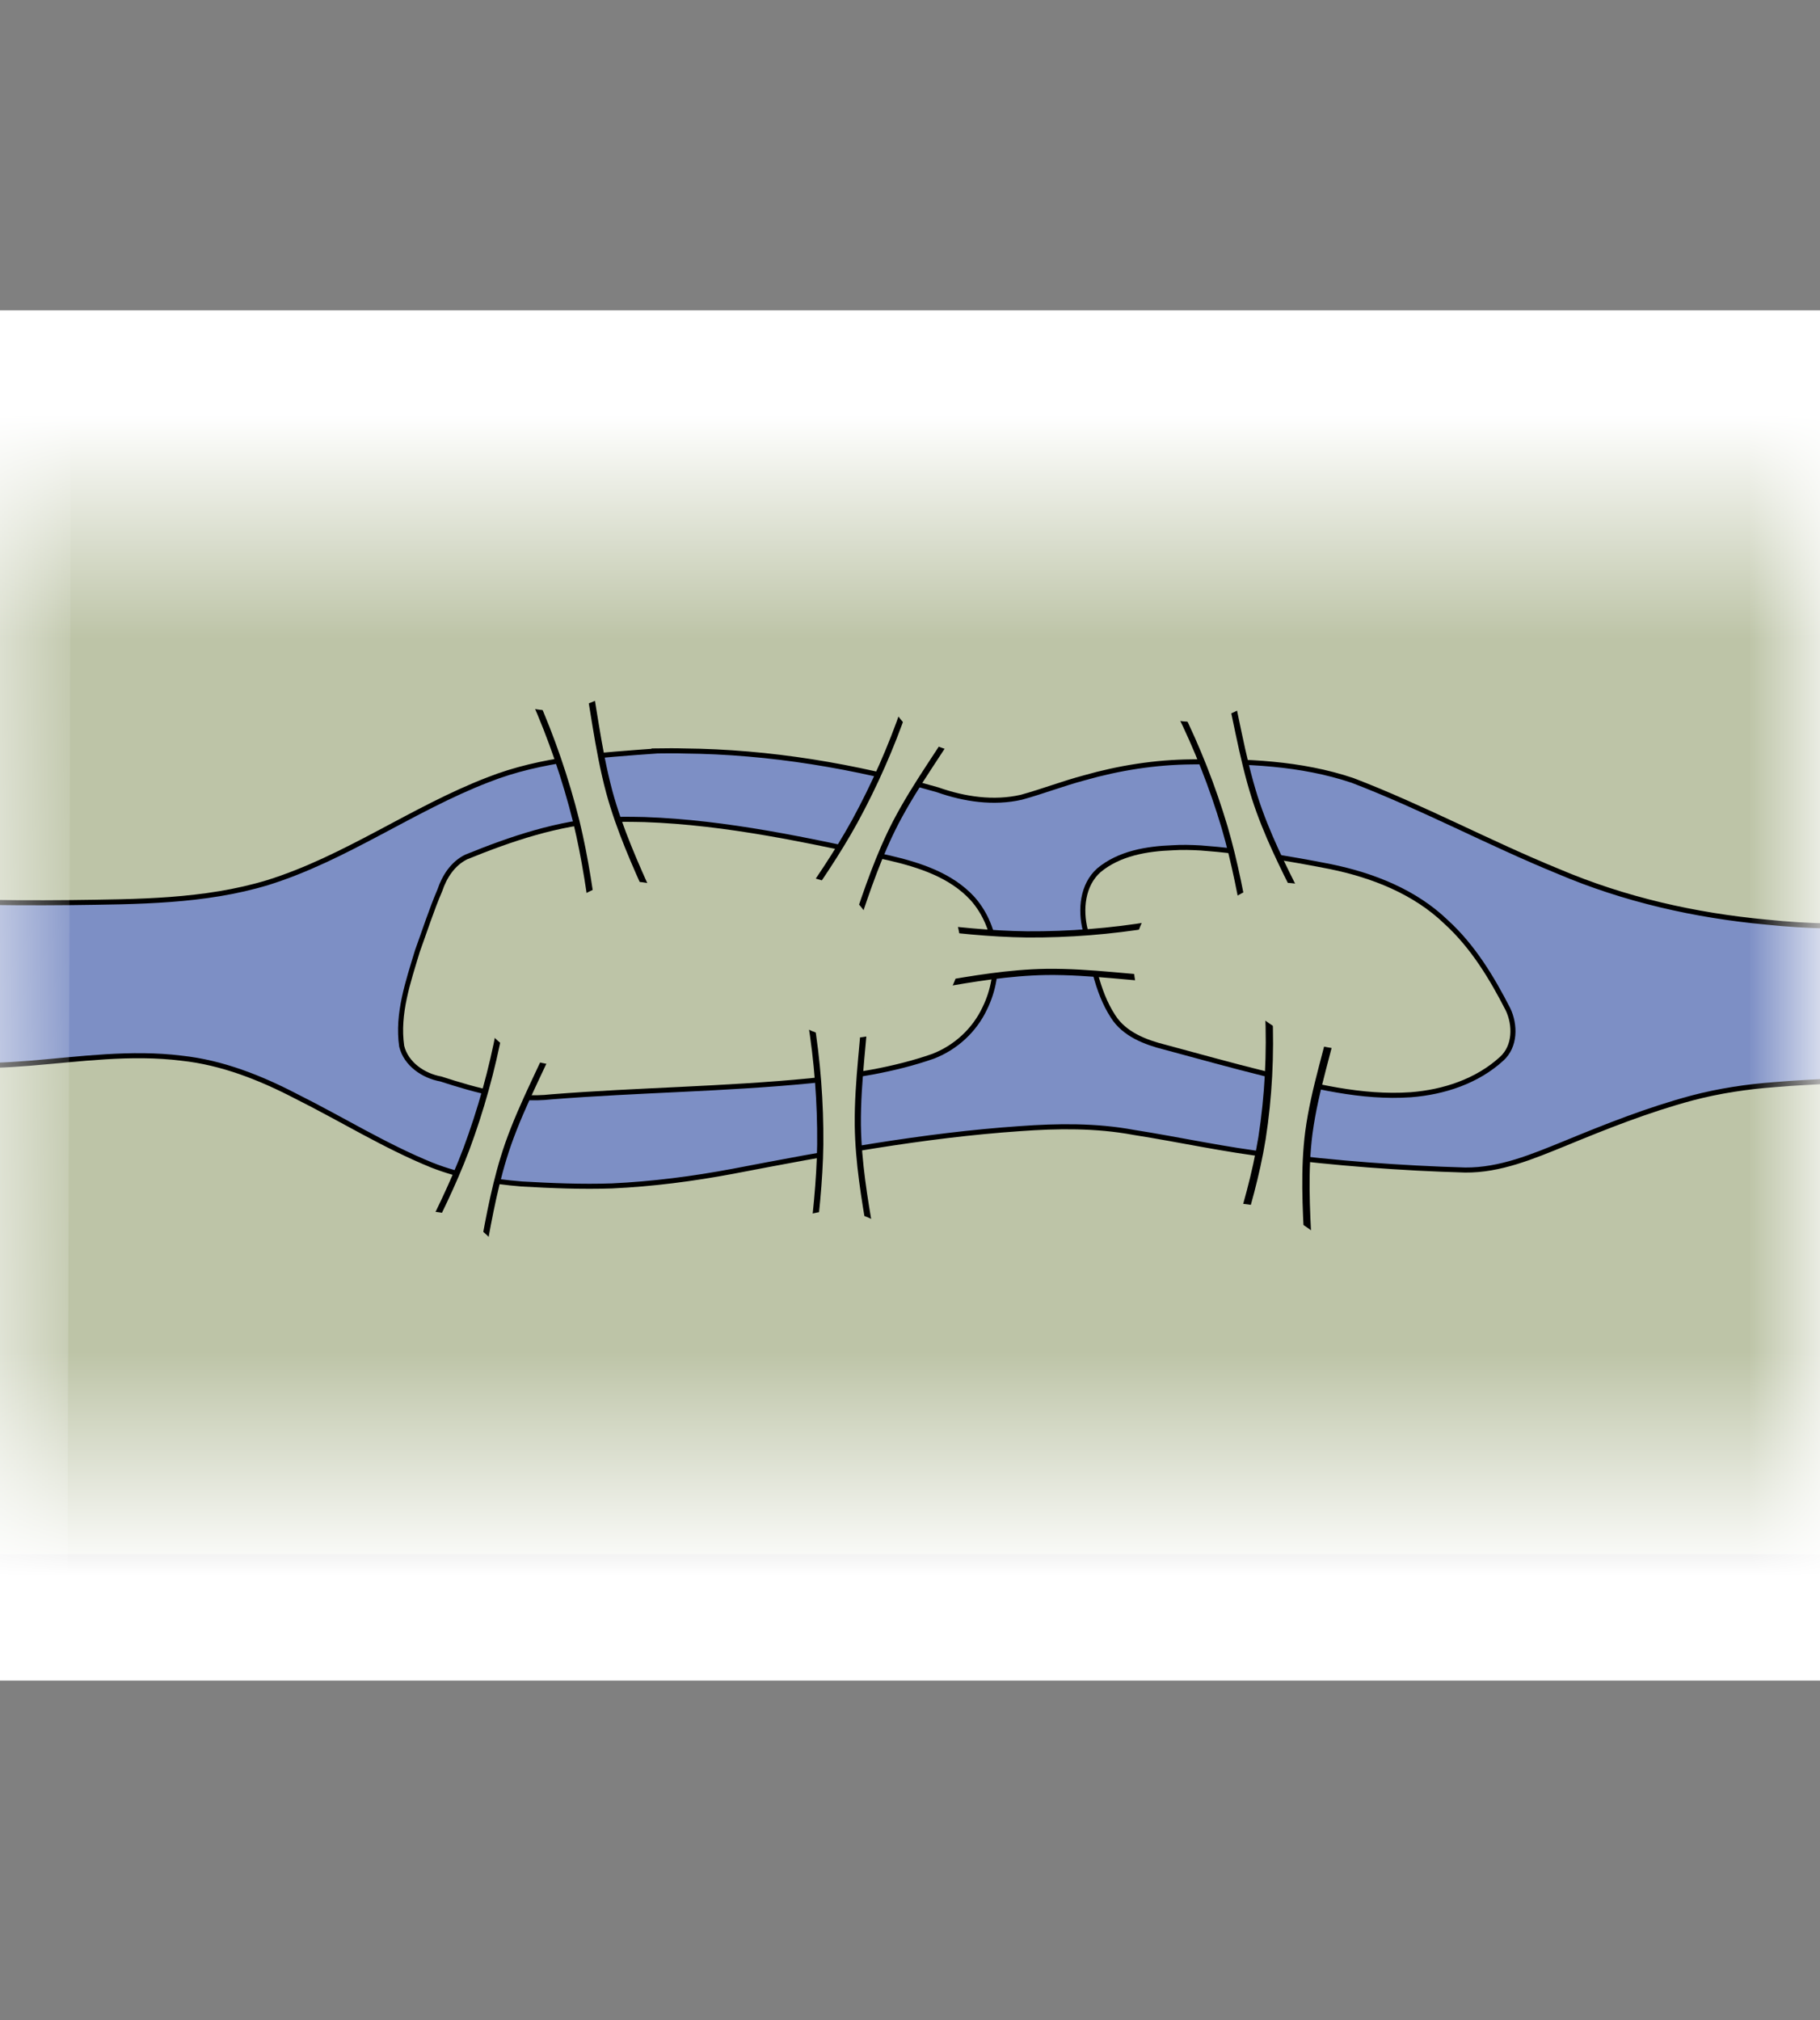 <?xml version="1.0" encoding="UTF-8" standalone="no"?>
<!-- Created with Inkscape (http://www.inkscape.org/) -->

<svg
   xmlns:dc="http://purl.org/dc/elements/1.1/"
   xmlns:cc="http://creativecommons.org/ns#"
   xmlns:rdf="http://www.w3.org/1999/02/22-rdf-syntax-ns#"
   xmlns:svg="http://www.w3.org/2000/svg"
   xmlns="http://www.w3.org/2000/svg"
   xmlns:xlink="http://www.w3.org/1999/xlink"
   xmlns:sodipodi="http://sodipodi.sourceforge.net/DTD/sodipodi-0.dtd"
   xmlns:inkscape="http://www.inkscape.org/namespaces/inkscape"
   width="360"
   height="399.6"
   id="svg2"
   version="1.1"
   inkscape:version="0.48.1 "
   sodipodi:docname="7bridges.svg"
   inkscape:export-filename="/home/olevin/Documents/Teaching/Graphs/7bridges.png"
   inkscape:export-xdpi="139"
   inkscape:export-ydpi="139">
  <rect width="100%" height="100%" fill="#808080" stroke="none"/>
  <defs
     id="defs4">
    <linearGradient
       inkscape:collect="always"
       id="linearGradient3871">
      <stop
         style="stop-color:#ffffff;stop-opacity:1;"
         offset="0"
         id="stop3873" />
      <stop
         style="stop-color:#ffffff;stop-opacity:0;"
         offset="1"
         id="stop3875" />
    </linearGradient>
    <linearGradient
       inkscape:collect="always"
       id="linearGradient3853">
      <stop
         style="stop-color:#ffffff;stop-opacity:1;"
         offset="0"
         id="stop3855" />
      <stop
         style="stop-color:#ffffff;stop-opacity:0;"
         offset="1"
         id="stop3857" />
    </linearGradient>
    <linearGradient
       id="linearGradient3799">
      <stop
         id="stop3807"
         offset="0"
         style="stop-color:#ffffff;stop-opacity:0.247;" />
      <stop
         style="stop-color:#ffffff;stop-opacity:0.216;"
         offset="0.125"
         id="stop3813" />
      <stop
         style="stop-color:#ffffff;stop-opacity:0.184;"
         offset="0.327"
         id="stop3811" />
      <stop
         style="stop-color:#ffffff;stop-opacity:0.122;"
         offset="0.5"
         id="stop3809" />
      <stop
         id="stop3803"
         offset="1"
         style="stop-color:#ffffff;stop-opacity:0;" />
    </linearGradient>
    <linearGradient
       id="linearGradient3783">
      <stop
         style="stop-color:#ffffff;stop-opacity:1;"
         offset="0"
         id="stop3785" />
      <stop
         style="stop-color:#ffffff;stop-opacity:0;"
         offset="1"
         id="stop3787" />
    </linearGradient>
    <inkscape:perspective
       sodipodi:type="inkscape:persp3d"
       inkscape:vp_x="0 : 526.18109 : 1"
       inkscape:vp_y="0 : 1000 : 0"
       inkscape:vp_z="744.09448 : 526.18109 : 1"
       inkscape:persp3d-origin="372.04724 : 350.78739 : 1"
       id="perspective10" />
    <inkscape:perspective
       id="perspective3685"
       inkscape:persp3d-origin="0.5 : 0.33333333 : 1"
       inkscape:vp_z="1 : 0.5 : 1"
       inkscape:vp_y="0 : 1000 : 0"
       inkscape:vp_x="0 : 0.5 : 1"
       sodipodi:type="inkscape:persp3d" />
    <inkscape:perspective
       id="perspective3685-0"
       inkscape:persp3d-origin="0.5 : 0.33333333 : 1"
       inkscape:vp_z="1 : 0.5 : 1"
       inkscape:vp_y="0 : 1000 : 0"
       inkscape:vp_x="0 : 0.5 : 1"
       sodipodi:type="inkscape:persp3d" />
    <inkscape:perspective
       id="perspective3685-1"
       inkscape:persp3d-origin="0.5 : 0.33333333 : 1"
       inkscape:vp_z="1 : 0.5 : 1"
       inkscape:vp_y="0 : 1000 : 0"
       inkscape:vp_x="0 : 0.5 : 1"
       sodipodi:type="inkscape:persp3d" />
    <inkscape:perspective
       id="perspective3685-4"
       inkscape:persp3d-origin="0.5 : 0.33333333 : 1"
       inkscape:vp_z="1 : 0.5 : 1"
       inkscape:vp_y="0 : 1000 : 0"
       inkscape:vp_x="0 : 0.5 : 1"
       sodipodi:type="inkscape:persp3d" />
    <inkscape:perspective
       id="perspective3685-6"
       inkscape:persp3d-origin="0.5 : 0.33333333 : 1"
       inkscape:vp_z="1 : 0.5 : 1"
       inkscape:vp_y="0 : 1000 : 0"
       inkscape:vp_x="0 : 0.5 : 1"
       sodipodi:type="inkscape:persp3d" />
    <inkscape:perspective
       id="perspective3685-63"
       inkscape:persp3d-origin="0.5 : 0.33333333 : 1"
       inkscape:vp_z="1 : 0.5 : 1"
       inkscape:vp_y="0 : 1000 : 0"
       inkscape:vp_x="0 : 0.5 : 1"
       sodipodi:type="inkscape:persp3d" />
    <inkscape:perspective
       id="perspective3823"
       inkscape:persp3d-origin="0.5 : 0.33333333 : 1"
       inkscape:vp_z="1 : 0.5 : 1"
       inkscape:vp_y="0 : 1000 : 0"
       inkscape:vp_x="0 : 0.5 : 1"
       sodipodi:type="inkscape:persp3d" />
    <linearGradient
       inkscape:collect="always"
       xlink:href="#linearGradient3783-7"
       id="linearGradient3789-7"
       x1="358.214"
       y1="194.243"
       x2="339.286"
       y2="194.243"
       gradientUnits="userSpaceOnUse"
       gradientTransform="matrix(1.29,0,0,1,-119.012,652.048)" />
    <linearGradient
       id="linearGradient3783-7">
      <stop
         style="stop-color:#ffffff;stop-opacity:1;"
         offset="0"
         id="stop3785-9" />
      <stop
         style="stop-color:#ffffff;stop-opacity:0;"
         offset="1"
         id="stop3787-7" />
    </linearGradient>
    <linearGradient
       inkscape:collect="always"
       xlink:href="#linearGradient3783"
       id="linearGradient3039"
       gradientUnits="userSpaceOnUse"
       gradientTransform="matrix(0.879,0,0,1,51.936,652.048)"
       x1="358.214"
       y1="194.243"
       x2="334.407"
       y2="194.243" />
    <linearGradient
       y2="194.243"
       x2="339.286"
       y1="194.243"
       x1="358.214"
       gradientTransform="matrix(0.613,0,0,1,-219.755,-1043.928)"
       gradientUnits="userSpaceOnUse"
       id="linearGradient3832-3"
       xlink:href="#linearGradient3783-7-5"
       inkscape:collect="always" />
    <linearGradient
       id="linearGradient3783-7-5">
      <stop
         style="stop-color:#ffffff;stop-opacity:1;"
         offset="0"
         id="stop3785-9-5" />
      <stop
         style="stop-color:#ffffff;stop-opacity:0;"
         offset="1"
         id="stop3787-7-8" />
    </linearGradient>
    <linearGradient
       y2="194.243"
       x2="339.286"
       y1="194.243"
       x1="358.214"
       gradientTransform="matrix(0.935,0,0,2.793,776.339,-1522.454)"
       gradientUnits="userSpaceOnUse"
       id="linearGradient3824"
       xlink:href="#linearGradient3783-7-5"
       inkscape:collect="always" />
    <linearGradient
       inkscape:collect="always"
       xlink:href="#linearGradient3853"
       id="linearGradient3859"
       x1="16.69"
       y1="-843.034"
       x2="-21.102"
       y2="-842.346"
       gradientUnits="userSpaceOnUse" />
    <linearGradient
       inkscape:collect="always"
       xlink:href="#linearGradient3871"
       id="linearGradient3877"
       x1="187.857"
       y1="311.743"
       x2="187.857"
       y2="267.457"
       gradientUnits="userSpaceOnUse" />
    <linearGradient
       inkscape:collect="always"
       xlink:href="#linearGradient3871-3"
       id="linearGradient3877-3"
       x1="187.857"
       y1="311.743"
       x2="187.857"
       y2="267.457"
       gradientUnits="userSpaceOnUse" />
    <linearGradient
       inkscape:collect="always"
       id="linearGradient3871-3">
      <stop
         style="stop-color:#ffffff;stop-opacity:1;"
         offset="0"
         id="stop3873-3" />
      <stop
         style="stop-color:#ffffff;stop-opacity:0;"
         offset="1"
         id="stop3875-7" />
    </linearGradient>
    <linearGradient
       gradientTransform="translate(1.429,-1046.605)"
       y2="267.457"
       x2="187.857"
       y1="311.743"
       x1="187.857"
       gradientUnits="userSpaceOnUse"
       id="linearGradient3894"
       xlink:href="#linearGradient3871-3"
       inkscape:collect="always" />
  </defs>
  <sodipodi:namedview
     id="base"
     pagecolor="#ffffff"
     bordercolor="#666666"
     borderopacity="1.0"
     inkscape:pageopacity="1"
     inkscape:pageshadow="2"
     inkscape:zoom="1.4"
     inkscape:cx="187.36041"
     inkscape:cy="172.24078"
     inkscape:document-units="px"
     inkscape:current-layer="layer1"
     showgrid="false"
     units="in"
     inkscape:object-paths="false"
     inkscape:snap-intersection-paths="false"
     inkscape:window-width="1280"
     inkscape:window-height="962"
     inkscape:window-x="1272"
     inkscape:window-y="-8"
     inkscape:window-maximized="1" />
  <g
     inkscape:label="Layer 1"
     inkscape:groupmode="layer"
     id="layer1"
     transform="translate(0,-652.762)">
    <rect
       style="fill:#bdc4a7;fill-opacity:1;stroke:none"
       id="rect3843"
       width="391.429"
       height="225"
       x="-20"
       y="82.457"
       transform="translate(0,652.762)" />
    <path
       style="fill:#0027ff;fill-opacity:0.339;stroke:#000000;stroke-width:1px;stroke-linecap:butt;stroke-linejoin:miter;stroke-opacity:1"
       d="m 130.044,801.312 c -11.31,0.816 -22.88,1.513 -33.494,5.704 -15.004,5.785 -28.168,15.526 -43.594,20.343 -12.552,3.804 -25.861,3.78 -38.911,3.957 -14.223,0.141 -28.47,-0.126 -42.677,-1.159 -2.584,-0.447 -5.244,0.974 -6.36,3.311 -3.413,5.55 -2.9,13.188 1.176,18.388 3.238,4.008 7.79,6.785 12.503,8.709 8.653,3.448 18.129,3.265 27.193,2.528 9.976,-0.813 20.012,-2.254 30.049,-0.996 7.982,0.853 15.582,3.854 22.687,7.56 8.95,4.466 17.493,9.798 26.767,13.572 5.699,2.265 11.799,3.256 17.858,3.754 5.929,0.336 11.874,0.579 17.803,0.379 8.041,-0.374 16.026,-1.409 23.917,-2.891 18.773,-3.6 37.623,-7.122 56.757,-8.437 7.499,-0.548 15.098,-0.646 22.55,0.746 9.082,1.422 18.075,3.449 27.211,4.486 12.728,1.611 25.528,2.587 38.331,2.953 6.899,0.068 13.335,-2.663 19.578,-5.194 8.286,-3.422 16.647,-6.745 25.335,-9.067 5.344,-1.404 10.827,-2.228 16.349,-2.634 7.709,-0.699 15.563,-0.521 23.121,-2.292 6.386,-1.565 12.139,-5.165 16.605,-9.916 6.401,-6.471 10.982,-14.422 15.64,-22.179 0.508,-1.458 -0.91,-3.043 -2.421,-2.781 -1.779,0.174 -3.372,1.118 -5.143,1.387 -16.031,4.279 -32.9,5.37 -49.481,3.631 -14.078,-1.3 -28.071,-4.459 -41.158,-10.035 -13.736,-5.608 -26.852,-12.693 -40.711,-17.997 -10.237,-3.439 -21.13,-3.856 -31.779,-3.663 -7.226,0.061 -14.395,1.193 -21.309,3.168 -4.183,1.112 -8.222,2.679 -12.39,3.826 -5.484,1.259 -11.269,0.405 -16.561,-1.464 -16.342,-4.689 -33.243,-7.54 -50.194,-7.687 -1.75,-0.058 -3.498,-0.028 -5.247,-0.01 z"
       id="path2818"
       sodipodi:nodetypes="cccccccscccccccc"
       inkscape:connector-curvature="0" />
    <g
       id="g3633"
       style="fill:#bdc4a7;fill-opacity:1">
      <path
         id="path2823"
         d="M 120.062 814.938 C 110.4 815.527 101.112 818.673 92.209 822.296 C 89.584 823.582 87.905 826.176 87.004 828.88 C 85.32 832.803 84.025 836.879 82.567 840.887 C 80.738 846.971 78.524 853.291 79.456 859.732 C 80.327 863.267 83.756 865.587 87.192 866.206 C 94.244 868.479 101.623 870.592 109.109 869.738 C 126.136 868.389 143.242 868.229 160.247 866.569 C 168.457 865.682 176.715 864.457 184.537 861.727 C 189.021 860.013 192.781 856.555 194.808 852.197 C 198.183 845.323 197.548 836.354 192.373 830.524 C 188.102 825.859 181.831 823.865 175.848 822.468 C 159.907 819.002 143.854 815.457 127.492 814.889 C 125.016 814.843 122.536 814.782 120.062 814.938 z "
         style="fill:#bdc4a7;stroke:#000000;stroke-width:1px;stroke-linecap:butt;stroke-linejoin:miter;stroke-opacity:1;fill-opacity:1" />
      <path
         id="path2825"
         d="M 231.938 820.469 C 226.841 820.661 221.413 821.555 217.375 824.906 C 214.092 827.815 213.654 832.704 214.668 836.74 C 216.063 842.54 216.836 848.706 220.154 853.814 C 222.382 857.359 226.565 858.954 230.455 859.926 C 237.027 861.691 243.578 863.532 250.184 865.164 C 259.605 867.563 269.256 870.004 279.057 869.326 C 285.553 868.824 292.163 866.671 297.031 862.21 C 299.75 859.763 299.76 855.519 298.275 852.406 C 295.056 846.125 291.322 839.955 286.058 835.158 C 279.85 829.168 271.535 825.919 263.202 824.206 C 254.715 822.527 246.147 821.152 237.515 820.505 C 235.659 820.4 233.793 820.344 231.938 820.469 z "
         style="fill:#bdc4a7;stroke:#000000;stroke-width:1px;stroke-linecap:butt;stroke-linejoin:miter;stroke-opacity:1;fill-opacity:1" />
    </g>
    <rect
       style="fill:url(#linearGradient3039);fill-opacity:1;stroke:none"
       id="rect3641"
       width="70.714"
       height="255"
       x="342.143"
       y="717.362" />
    <g
       id="g3672"
       transform="translate(81.429,-81.429)"
       style="fill:#bdc4a7;fill-opacity:1">
      <path
         id="path3650"
         d="m 89.085,928.547 c -3.168,1.396 -6.435,1.578 -9.658,2.256 -0.948,1.002 -1.095,3.559 -0.5,5.149 1.308,7.964 1.961,16.309 1.892,24.638 -0.103,7.355 -0.923,14.588 -1.824,21.725 -0.055,0.925 -0.3,1.908 -0.147,2.822 0.459,1.021 1.231,0.247 1.813,0.149 2.883,-0.911 5.826,-1.096 8.736,-0.564 0.852,-0.023 1.504,-1.559 1.669,-3.028 0.181,-1.157 -0.078,-2.274 -0.296,-3.333 -1.185,-7.032 -2.418,-14.174 -2.52,-21.607 -0.084,-8.837 1.297,-17.397 1.717,-26.148 -0.043,-0.886 -0.272,-2.237 -0.882,-2.06 z"
         style="fill:#bdc4a7;stroke:#000000;stroke-width:1.224;stroke-linecap:butt;stroke-linejoin:miter;stroke-miterlimit:4;stroke-opacity:1;stroke-dasharray:none;fill-opacity:1" />
      <path
         transform="matrix(0.921,0,0,0.785,-3.026,722.291)"
         d="m 112.143,264.957 c 0,6.509 -6.716,11.786 -15,11.786 -8.284,0 -15,-5.277 -15,-11.786 0,-6.509 6.716,-11.786 15,-11.786 8.284,0 15,5.277 15,11.786 z"
         sodipodi:ry="11.785714"
         sodipodi:rx="15"
         sodipodi:cy="264.95715"
         sodipodi:cx="97.14286"
         id="path3652"
         style="fill:#bdc4a7;fill-opacity:1;stroke:none"
         sodipodi:type="arc" />
      <path
         transform="matrix(0.667,0,0,0.785,17.143,722.291)"
         d="m 120,333.171 c 0,7.101 -9.114,12.857 -20.357,12.857 -11.243,0 -20.357,-5.756 -20.357,-12.857 0,-7.101 9.114,-12.857 20.357,-12.857 11.243,0 20.357,5.756 20.357,12.857 z"
         sodipodi:ry="12.857142"
         sodipodi:rx="20.357143"
         sodipodi:cy="333.17145"
         sodipodi:cx="99.64286"
         id="path3654"
         style="fill:#bdc4a7;fill-opacity:1;stroke:none"
         sodipodi:type="arc" />
    </g>
    <g
       id="g3672-7"
       transform="matrix(1.173,0.361,-0.144,0.99,293.152,-102.23)"
       style="fill:#bdc4a7;fill-opacity:1">
      <path
         id="path3650-6"
         d="m 89.085,928.547 c -3.168,1.396 -6.435,1.578 -9.658,2.256 -0.948,1.002 -1.095,3.559 -0.5,5.149 1.308,7.964 1.961,16.309 1.892,24.638 -0.103,7.355 -0.923,14.588 -1.824,21.725 -0.055,0.925 -0.3,1.908 -0.147,2.822 0.459,1.021 1.231,0.247 1.813,0.149 2.883,-0.911 5.826,-1.096 8.736,-0.564 0.852,-0.023 1.504,-1.559 1.669,-3.028 0.181,-1.157 -0.078,-2.274 -0.296,-3.333 -1.185,-7.032 -2.418,-14.174 -2.52,-21.607 -0.084,-8.837 1.297,-17.397 1.717,-26.148 -0.043,-0.886 -0.272,-2.237 -0.882,-2.06 z"
         style="fill:#bdc4a7;fill-opacity:1;stroke:#000000;stroke-width:1.224;stroke-linecap:butt;stroke-linejoin:miter;stroke-miterlimit:4;stroke-opacity:1;stroke-dasharray:none" />
      <path
         transform="matrix(0.921,0,0,0.785,-3.026,722.291)"
         d="m 112.143,264.957 c 0,6.509 -6.716,11.786 -15,11.786 -8.284,0 -15,-5.277 -15,-11.786 0,-6.509 6.716,-11.786 15,-11.786 8.284,0 15,5.277 15,11.786 z"
         sodipodi:ry="11.785714"
         sodipodi:rx="15"
         sodipodi:cy="264.95715"
         sodipodi:cx="97.14286"
         id="path3652-3"
         style="fill:#bdc4a7;fill-opacity:1;stroke:none"
         sodipodi:type="arc" />
      <path
         transform="matrix(0.667,0,0,0.785,17.143,722.291)"
         d="m 120,333.171 c 0,7.101 -9.114,12.857 -20.357,12.857 -11.243,0 -20.357,-5.756 -20.357,-12.857 0,-7.101 9.114,-12.857 20.357,-12.857 11.243,0 20.357,5.756 20.357,12.857 z"
         sodipodi:ry="12.857142"
         sodipodi:rx="20.357143"
         sodipodi:cy="333.17145"
         sodipodi:cx="99.64286"
         id="path3654-5"
         style="fill:#bdc4a7;fill-opacity:1;stroke:none"
         sodipodi:type="arc" />
    </g>
    <g
       id="g3672-8"
       transform="matrix(0.94,0.341,-0.341,0.94,343.806,-50.348)"
       style="fill:#bdc4a7;fill-opacity:1">
      <path
         id="path3650-0"
         d="m 89.085,928.547 c -3.168,1.396 -6.435,1.578 -9.658,2.256 -0.948,1.002 -1.095,3.559 -0.5,5.149 1.308,7.964 1.961,16.309 1.892,24.638 -0.103,7.355 -0.923,14.588 -1.824,21.725 -0.055,0.925 -0.3,1.908 -0.147,2.822 0.459,1.021 1.231,0.247 1.813,0.149 2.883,-0.911 5.826,-1.096 8.736,-0.564 0.852,-0.023 1.504,-1.559 1.669,-3.028 0.181,-1.157 -0.078,-2.274 -0.296,-3.333 -1.185,-7.032 -2.418,-14.174 -2.52,-21.607 -0.084,-8.837 1.297,-17.397 1.717,-26.148 -0.043,-0.886 -0.272,-2.237 -0.882,-2.06 z"
         style="fill:#bdc4a7;fill-opacity:1;stroke:#000000;stroke-width:1.224;stroke-linecap:butt;stroke-linejoin:miter;stroke-miterlimit:4;stroke-opacity:1;stroke-dasharray:none" />
      <path
         transform="matrix(0.921,0,0,0.785,-3.026,722.291)"
         d="m 112.143,264.957 c 0,6.509 -6.716,11.786 -15,11.786 -8.284,0 -15,-5.277 -15,-11.786 0,-6.509 6.716,-11.786 15,-11.786 8.284,0 15,5.277 15,11.786 z"
         sodipodi:ry="11.785714"
         sodipodi:rx="15"
         sodipodi:cy="264.95715"
         sodipodi:cx="97.14286"
         id="path3652-4"
         style="fill:#bdc4a7;fill-opacity:1;stroke:none"
         sodipodi:type="arc" />
      <path
         transform="matrix(0.667,0,0,0.785,17.143,722.291)"
         d="m 120,333.171 c 0,7.101 -9.114,12.857 -20.357,12.857 -11.243,0 -20.357,-5.756 -20.357,-12.857 0,-7.101 9.114,-12.857 20.357,-12.857 11.243,0 20.357,5.756 20.357,12.857 z"
         sodipodi:ry="12.857142"
         sodipodi:rx="20.357143"
         sodipodi:cy="333.17145"
         sodipodi:cx="99.64286"
         id="path3654-1"
         style="fill:#bdc4a7;fill-opacity:1;stroke:none"
         sodipodi:type="arc" />
    </g>
    <g
       id="g3672-3"
       transform="matrix(1.014,-0.262,0.26,1.006,-217.712,-129.906)"
       style="fill:#bdc4a7;fill-opacity:1">
      <path
         id="path3650-5"
         d="m 89.085,928.547 c -3.168,1.396 -6.435,1.578 -9.658,2.256 -0.948,1.002 -1.095,3.559 -0.5,5.149 1.308,7.964 1.961,16.309 1.892,24.638 -0.103,7.355 -0.923,14.588 -1.824,21.725 -0.055,0.925 -0.3,1.908 -0.147,2.822 0.459,1.021 1.231,0.247 1.813,0.149 2.883,-0.911 5.826,-1.096 8.736,-0.564 0.852,-0.023 1.504,-1.559 1.669,-3.028 0.181,-1.157 -0.078,-2.274 -0.296,-3.333 -1.185,-7.032 -2.418,-14.174 -2.52,-21.607 -0.084,-8.837 1.297,-17.397 1.717,-26.148 -0.043,-0.886 -0.272,-2.237 -0.882,-2.06 z"
         style="fill:#bdc4a7;fill-opacity:1;stroke:#000000;stroke-width:1.224;stroke-linecap:butt;stroke-linejoin:miter;stroke-miterlimit:4;stroke-opacity:1;stroke-dasharray:none" />
      <path
         transform="matrix(0.921,0,0,0.785,-3.026,722.291)"
         d="m 112.143,264.957 c 0,6.509 -6.716,11.786 -15,11.786 -8.284,0 -15,-5.277 -15,-11.786 0,-6.509 6.716,-11.786 15,-11.786 8.284,0 15,5.277 15,11.786 z"
         sodipodi:ry="11.785714"
         sodipodi:rx="15"
         sodipodi:cy="264.95715"
         sodipodi:cx="97.14286"
         id="path3652-9"
         style="fill:#bdc4a7;fill-opacity:1;stroke:none"
         sodipodi:type="arc" />
      <path
         transform="matrix(0.667,0,0,0.785,17.143,722.291)"
         d="m 120,333.171 c 0,7.101 -9.114,12.857 -20.357,12.857 -11.243,0 -20.357,-5.756 -20.357,-12.857 0,-7.101 9.114,-12.857 20.357,-12.857 11.243,0 20.357,5.756 20.357,12.857 z"
         sodipodi:ry="12.857142"
         sodipodi:rx="20.357143"
         sodipodi:cy="333.17145"
         sodipodi:cx="99.64286"
         id="path3654-3"
         style="fill:#bdc4a7;fill-opacity:1;stroke:none"
         sodipodi:type="arc" />
    </g>
    <g
       id="g3672-1"
       transform="matrix(0.956,-0.293,0.293,0.956,-116.482,-78.211)"
       style="fill:#bdc4a7;fill-opacity:1">
      <path
         id="path3650-50"
         d="m 89.085,928.547 c -3.168,1.396 -6.435,1.578 -9.658,2.256 -0.948,1.002 -1.095,3.559 -0.5,5.149 1.308,7.964 1.961,16.309 1.892,24.638 -0.103,7.355 -0.923,14.588 -1.824,21.725 -0.055,0.925 -0.3,1.908 -0.147,2.822 0.459,1.021 1.231,0.247 1.813,0.149 2.883,-0.911 5.826,-1.096 8.736,-0.564 0.852,-0.023 1.504,-1.559 1.669,-3.028 0.181,-1.157 -0.078,-2.274 -0.296,-3.333 -1.185,-7.032 -2.418,-14.174 -2.52,-21.607 -0.084,-8.837 1.297,-17.397 1.717,-26.148 -0.043,-0.886 -0.272,-2.237 -0.882,-2.06 z"
         style="fill:#bdc4a7;fill-opacity:1;stroke:#000000;stroke-width:1.224;stroke-linecap:butt;stroke-linejoin:miter;stroke-miterlimit:4;stroke-opacity:1;stroke-dasharray:none" />
      <path
         transform="matrix(0.921,0,0,0.785,-3.026,722.291)"
         d="m 112.143,264.957 c 0,6.509 -6.716,11.786 -15,11.786 -8.284,0 -15,-5.277 -15,-11.786 0,-6.509 6.716,-11.786 15,-11.786 8.284,0 15,5.277 15,11.786 z"
         sodipodi:ry="11.785714"
         sodipodi:rx="15"
         sodipodi:cy="264.95715"
         sodipodi:cx="97.14286"
         id="path3652-8"
         style="fill:#bdc4a7;fill-opacity:1;stroke:none"
         sodipodi:type="arc" />
      <path
         transform="matrix(0.667,0,0,0.785,17.143,722.291)"
         d="m 120,333.171 c 0,7.101 -9.114,12.857 -20.357,12.857 -11.243,0 -20.357,-5.756 -20.357,-12.857 0,-7.101 9.114,-12.857 20.357,-12.857 11.243,0 20.357,5.756 20.357,12.857 z"
         sodipodi:ry="12.857142"
         sodipodi:rx="20.357143"
         sodipodi:cy="333.17145"
         sodipodi:cx="99.64286"
         id="path3654-35"
         style="fill:#bdc4a7;fill-opacity:1;stroke:none"
         sodipodi:type="arc" />
    </g>
    <g
       id="g3672-5"
       transform="matrix(0.861,0.46,-0.467,0.873,548.035,-60.436)"
       style="fill:#bdc4a7;fill-opacity:1"
       inkscape:transform-center-x="21.428571">
      <path
         id="path3650-9"
         d="m 89.085,928.547 c -3.168,1.396 -6.435,1.578 -9.658,2.256 -0.948,1.002 -1.095,3.559 -0.5,5.149 1.308,7.964 1.961,16.309 1.892,24.638 -0.103,7.355 -0.923,14.588 -1.824,21.725 -0.055,0.925 -0.3,1.908 -0.147,2.822 0.459,1.021 1.231,0.247 1.813,0.149 2.883,-0.911 5.826,-1.096 8.736,-0.564 0.852,-0.023 1.504,-1.559 1.669,-3.028 0.181,-1.157 -0.078,-2.274 -0.296,-3.333 -1.185,-7.032 -2.418,-14.174 -2.52,-21.607 -0.084,-8.837 1.297,-17.397 1.717,-26.148 -0.043,-0.886 -0.272,-2.237 -0.882,-2.06 z"
         style="fill:#bdc4a7;fill-opacity:1;stroke:#000000;stroke-width:1.224;stroke-linecap:butt;stroke-linejoin:miter;stroke-miterlimit:4;stroke-opacity:1;stroke-dasharray:none" />
      <path
         transform="matrix(0.921,0,0,0.785,-3.026,722.291)"
         d="m 112.143,264.957 c 0,6.509 -6.716,11.786 -15,11.786 -8.284,0 -15,-5.277 -15,-11.786 0,-6.509 6.716,-11.786 15,-11.786 8.284,0 15,5.277 15,11.786 z"
         sodipodi:ry="11.785714"
         sodipodi:rx="15"
         sodipodi:cy="264.95715"
         sodipodi:cx="97.14286"
         id="path3652-90"
         style="fill:#bdc4a7;fill-opacity:1;stroke:none"
         sodipodi:type="arc" />
      <path
         transform="matrix(0.667,0,0,0.785,17.143,722.291)"
         d="m 120,333.171 c 0,7.101 -9.114,12.857 -20.357,12.857 -11.243,0 -20.357,-5.756 -20.357,-12.857 0,-7.101 9.114,-12.857 20.357,-12.857 11.243,0 20.357,5.756 20.357,12.857 z"
         sodipodi:ry="12.857142"
         sodipodi:rx="20.357143"
         sodipodi:cy="333.17145"
         sodipodi:cx="99.64286"
         id="path3654-7"
         style="fill:#bdc4a7;fill-opacity:1;stroke:none"
         sodipodi:type="arc" />
    </g>
    <g
       id="g3672-76"
       transform="matrix(0.002,1,-1,0.002,1163.577,754.866)"
       style="fill:#bdc4a7;fill-opacity:1">
      <path
         id="path3650-1"
         d="m 89.085,928.547 c -3.168,1.396 -6.435,1.578 -9.658,2.256 -0.948,1.002 -1.095,3.559 -0.5,5.149 1.308,7.964 1.961,16.309 1.892,24.638 -0.103,7.355 -0.923,14.588 -1.824,21.725 -0.055,0.925 -0.3,1.908 -0.147,2.822 0.459,1.021 1.231,0.247 1.813,0.149 2.883,-0.911 5.826,-1.096 8.736,-0.564 0.852,-0.023 1.504,-1.559 1.669,-3.028 0.181,-1.157 -0.078,-2.274 -0.296,-3.333 -1.185,-7.032 -2.418,-14.174 -2.52,-21.607 -0.084,-8.837 1.297,-17.397 1.717,-26.148 -0.043,-0.886 -0.272,-2.237 -0.882,-2.06 z"
         style="fill:#bdc4a7;fill-opacity:1;stroke:#000000;stroke-width:1.224;stroke-linecap:butt;stroke-linejoin:miter;stroke-miterlimit:4;stroke-opacity:1;stroke-dasharray:none" />
      <path
         transform="matrix(0.921,0,0,0.785,-3.026,722.291)"
         d="m 112.143,264.957 c 0,6.509 -6.716,11.786 -15,11.786 -8.284,0 -15,-5.277 -15,-11.786 0,-6.509 6.716,-11.786 15,-11.786 8.284,0 15,5.277 15,11.786 z"
         sodipodi:ry="11.785714"
         sodipodi:rx="15"
         sodipodi:cy="264.95715"
         sodipodi:cx="97.14286"
         id="path3652-5"
         style="fill:#bdc4a7;fill-opacity:1;stroke:none"
         sodipodi:type="arc" />
      <path
         transform="matrix(0.667,0,0,0.785,17.143,722.291)"
         d="m 120,333.171 c 0,7.101 -9.114,12.857 -20.357,12.857 -11.243,0 -20.357,-5.756 -20.357,-12.857 0,-7.101 9.114,-12.857 20.357,-12.857 11.243,0 20.357,5.756 20.357,12.857 z"
         sodipodi:ry="12.857142"
         sodipodi:rx="20.357143"
         sodipodi:cy="333.17145"
         sodipodi:cx="99.64286"
         id="path3654-0"
         style="fill:#bdc4a7;fill-opacity:1;stroke:none"
         sodipodi:type="arc" />
    </g>
    <rect
       style="fill:url(#linearGradient3859);fill-opacity:1;stroke:none"
       id="rect3641-9"
       width="55.146"
       height="235.586"
       x="-16.239"
       y="-969.977"
       transform="matrix(-1,-0.015,0.003,-1,0,0)"
       ry="0" />
    <rect
       style="fill:url(#linearGradient3877);fill-opacity:1;stroke:none"
       id="rect3869"
       width="404.286"
       height="77.857"
       x="-17.143"
       y="254.6"
       transform="translate(0,652.762)" />
    <rect
       style="fill:url(#linearGradient3894);fill-opacity:1;stroke:none"
       id="rect3869-8"
       width="404.286"
       height="77.857"
       x="-15.714"
       y="-792.005"
       transform="scale(1,-1)" />
  </g>
</svg>
